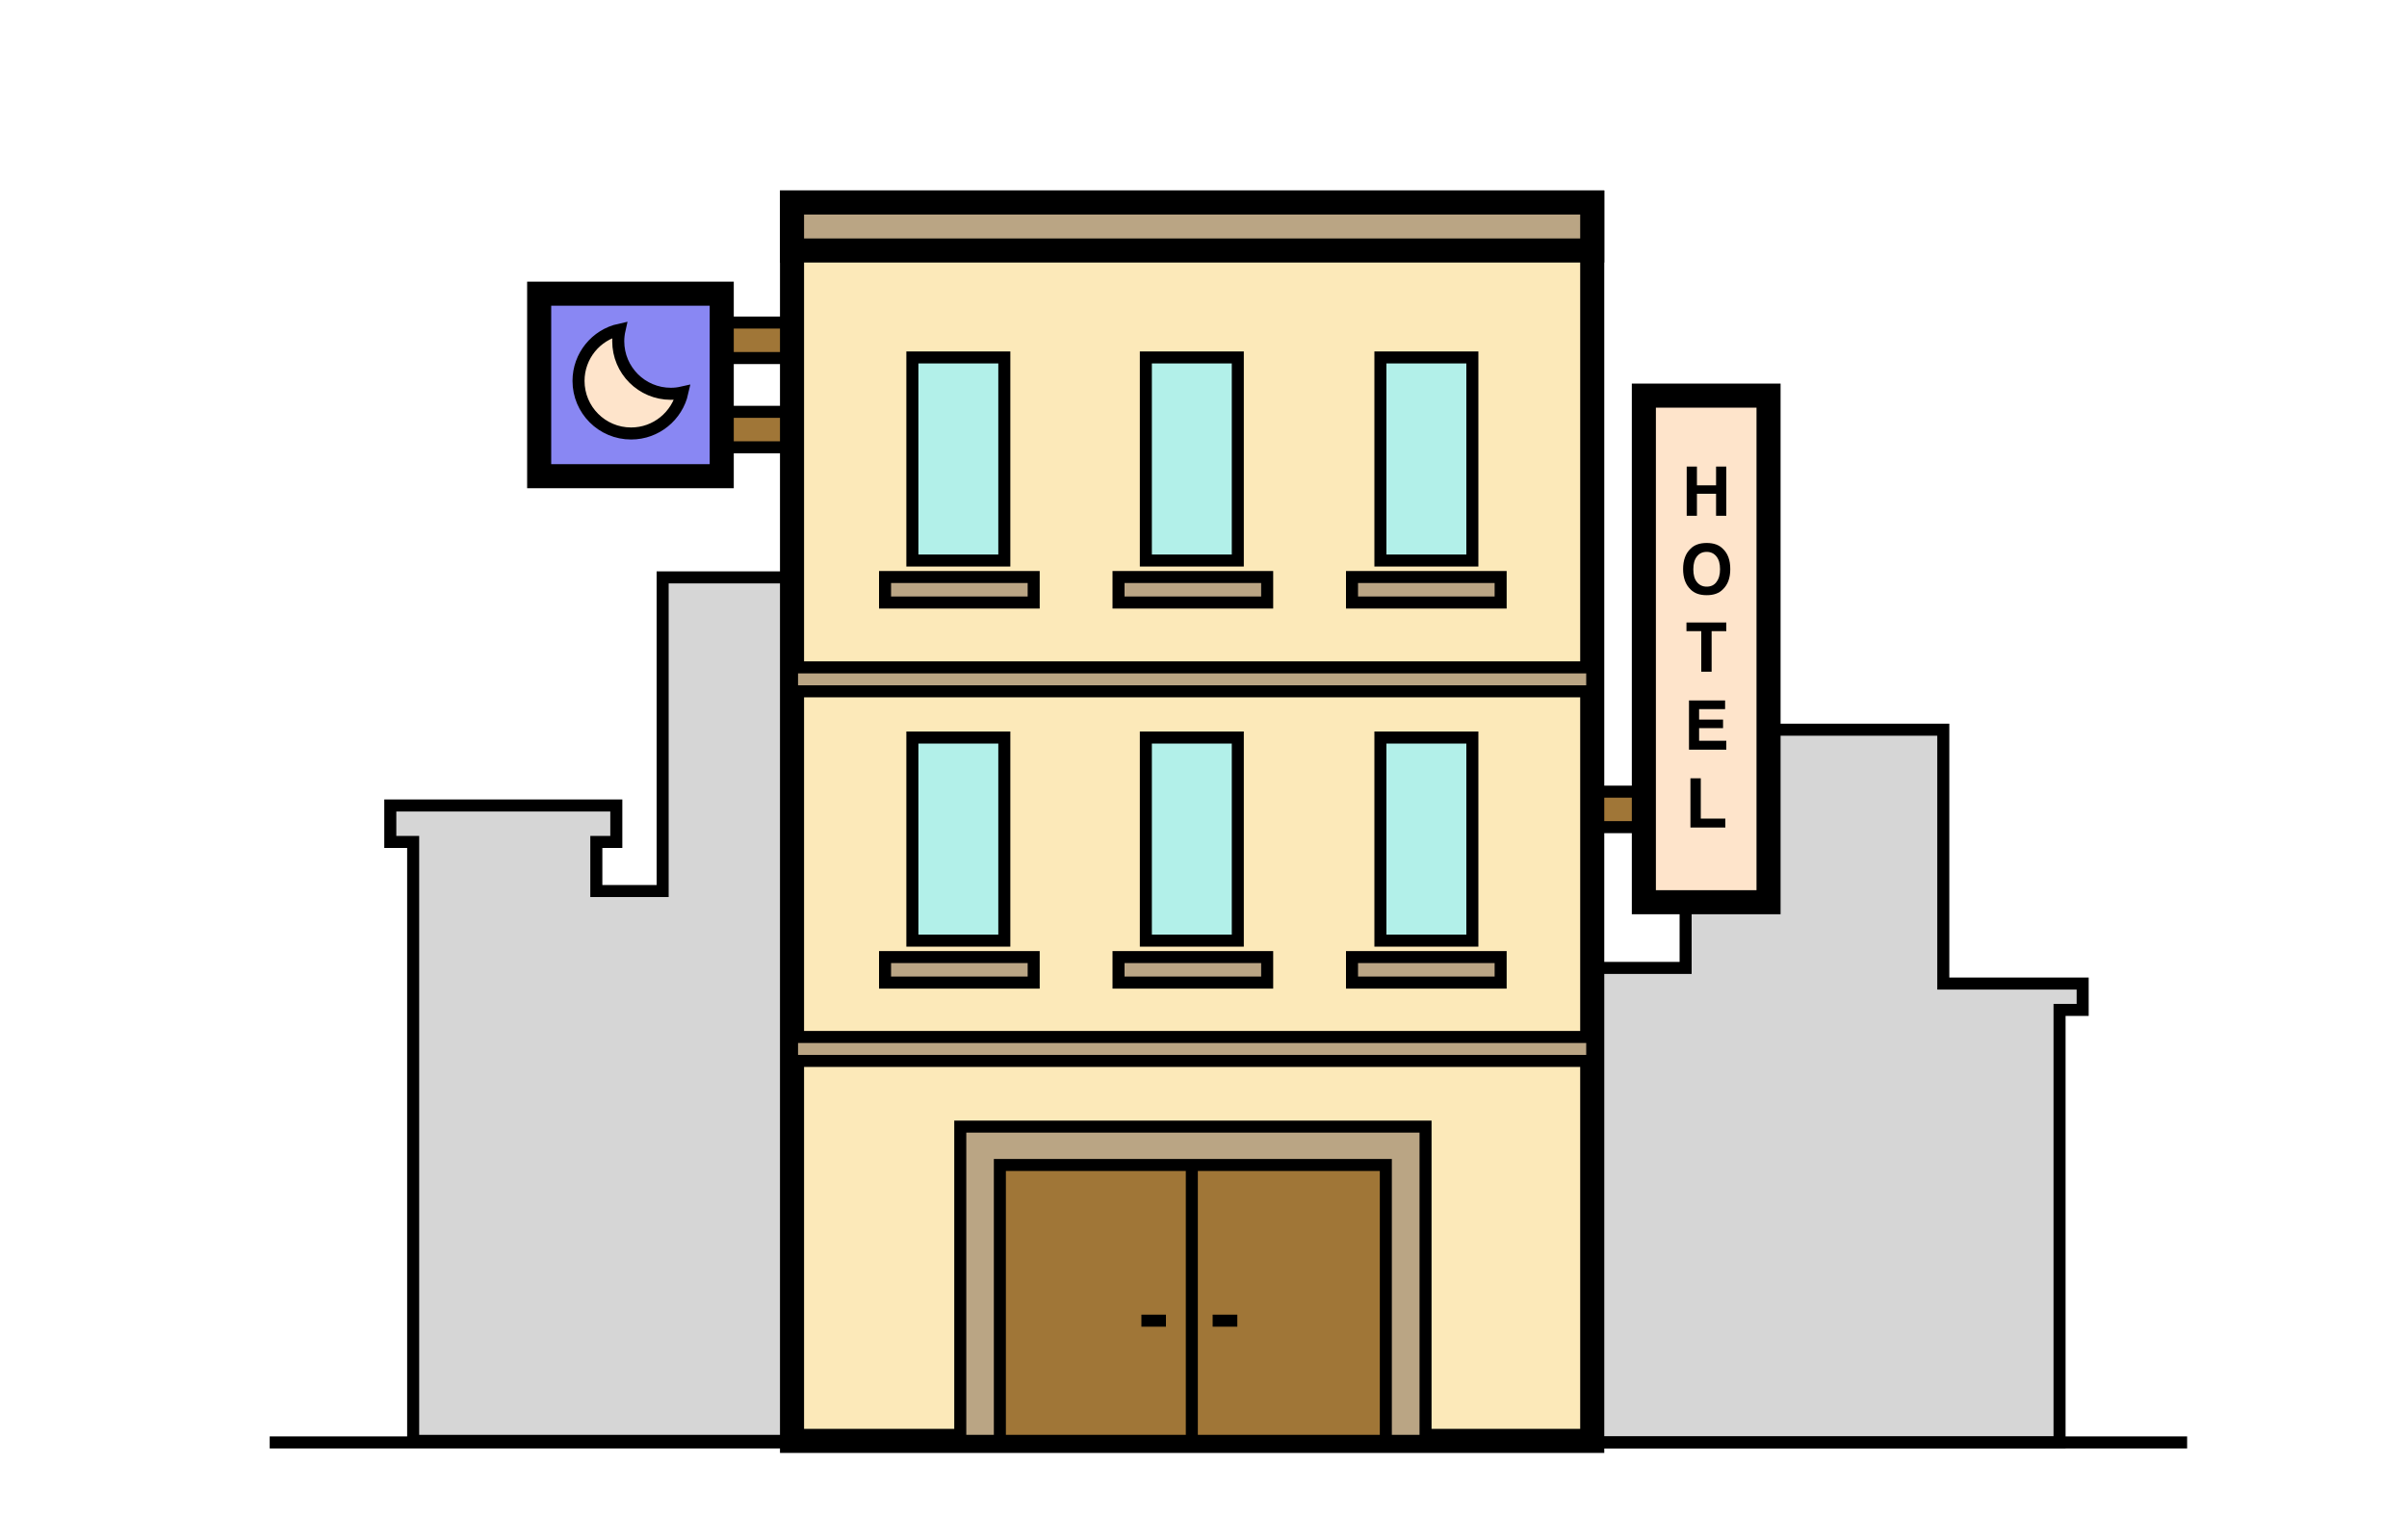 <?xml version="1.0" encoding="UTF-8"?><svg id="Calque_1" xmlns="http://www.w3.org/2000/svg" viewBox="0 0 200 128"><defs><style>.cls-1,.cls-2,.cls-3,.cls-4,.cls-5,.cls-6,.cls-7,.cls-8,.cls-9,.cls-10{stroke:#000;stroke-miterlimit:10;}.cls-1,.cls-6{fill:#baa584;}.cls-2{fill:#b2f0e9;}.cls-11{stroke:#e30613;stroke-linecap:round;stroke-linejoin:round;stroke-width:8px;}.cls-11,.cls-4{fill:none;}.cls-3{fill:#8987f3;}.cls-3,.cls-5,.cls-6,.cls-9{stroke-width:2px;}.cls-5{fill:#fce9b9;}.cls-7,.cls-9{fill:#fee4cb;}.cls-8{fill:#a07637;}.cls-10{fill:#d6d6d6;}</style></defs><rect class="cls-11" x="-1976.67" y="-260.57" width="2655.08" height="1511.77"/><polygon class="cls-10" points="173.05 81.75 171.13 81.75 161.47 81.75 161.47 60.65 140.06 60.65 140.06 80.45 128.5 80.45 128.5 68.35 118.52 68.35 118.52 119.89 122.46 119.89 135 119.89 140.06 119.89 143.87 119.89 152.81 119.89 161.47 119.89 171.13 119.89 171.13 83.94 173.05 83.94 173.05 81.75"/><polygon class="cls-10" points="55.06 74.06 49.55 74.06 49.55 69.98 51.21 69.98 51.21 66.95 32.43 66.95 32.43 69.98 34.33 69.98 34.33 119.76 68.47 119.76 68.47 47.99 55.06 47.99 55.06 74.06"/><rect class="cls-8" x="132.3" y="65.8" width="6.51" height="2.95"/><rect class="cls-8" x="59.97" y="26.81" width="6.51" height="2.95"/><rect class="cls-8" x="59.97" y="34.23" width="6.51" height="2.95"/><rect class="cls-9" x="136.6" y="32.88" width="10.36" height="42.11" transform="translate(283.55 107.87) rotate(-180)"/><path d="m140.15,42.87v-4.09h.85v1.56h1.59v-1.56h.85v4.09h-.85v-1.83h-1.59v1.83h-.85Z"/><path d="m143.15,48.99c-.31.32-.76.48-1.34.48s-1.03-.16-1.34-.48c-.41-.39-.62-.95-.62-1.69s.21-1.31.62-1.69c.31-.32.76-.48,1.34-.48s1.03.16,1.34.48c.41.38.62.94.62,1.69s-.21,1.3-.62,1.69Zm-.53-.62c.2-.25.3-.6.3-1.06s-.1-.81-.3-1.06c-.2-.25-.47-.38-.81-.38s-.61.12-.81.38c-.2.25-.3.6-.3,1.07s.1.82.3,1.06c.2.25.47.38.81.38s.61-.12.81-.38Z"/><path d="m143.44,51.74v.72h-1.22v3.37h-.86v-3.37h-1.23v-.72h3.31Z"/><path d="m143.34,58.94h-2.16v.87h1.99v.71h-1.99v1.05h2.26v.74h-3.1v-4.09h3v.72Z"/><path d="m140.47,64.69h.85v3.35h2.04v.74h-2.9v-4.09Z"/><rect class="cls-5" x="65.81" y="16.83" width="66.49" height="102.93" transform="translate(198.11 136.59) rotate(-180)"/><rect class="cls-1" x="73.55" y="47.96" width="12.35" height="2.12" transform="translate(159.44 98.04) rotate(-180)"/><rect class="cls-1" x="92.95" y="47.96" width="12.35" height="2.12" transform="translate(198.24 98.04) rotate(-180)"/><rect class="cls-1" x="112.35" y="47.96" width="12.35" height="2.12" transform="translate(237.04 98.04) rotate(-180)"/><rect class="cls-1" x="73.55" y="79.54" width="12.35" height="2.12" transform="translate(159.44 161.21) rotate(-180)"/><path class="cls-2" d="m83.45,61.3h-7.64s0,16.88,0,16.88h7.64s0-16.88,0-16.88Z"/><path class="cls-2" d="m102.85,61.3h-7.64s0,16.88,0,16.88h7.64s0-16.88,0-16.88Z"/><path class="cls-2" d="m122.34,61.3h-7.64s0,16.88,0,16.88h7.64s0-16.88,0-16.88Z"/><path class="cls-2" d="m83.45,29.71h-7.64s0,16.88,0,16.88h7.64s0-16.88,0-16.88Z"/><path class="cls-2" d="m102.85,29.71h-7.64s0,16.88,0,16.88h7.64s0-16.88,0-16.88Z"/><path class="cls-2" d="m122.34,29.71h-7.64s0,16.88,0,16.88h7.64s0-16.88,0-16.88Z"/><rect class="cls-1" x="92.95" y="79.54" width="12.35" height="2.12" transform="translate(198.24 161.21) rotate(-180)"/><rect class="cls-1" x="112.35" y="79.54" width="12.35" height="2.12" transform="translate(237.04 161.21) rotate(-180)"/><rect class="cls-1" x="79.78" y="93.65" width="38.66" height="26.12" transform="translate(198.23 213.41) rotate(-180)"/><rect class="cls-8" x="83.08" y="96.83" width="32.07" height="22.93" transform="translate(198.23 216.59) rotate(-180)"/><rect class="cls-6" x="65.81" y="16.83" width="66.49" height="3.99"/><rect class="cls-1" x="65.81" y="55.47" width="66.49" height="1.99"/><rect class="cls-1" x="65.81" y="86.19" width="66.49" height="1.99"/><line class="cls-4" x1="99.03" y1="96.83" x2="99.03" y2="119.76"/><line class="cls-10" x1="22.41" y1="119.89" x2="181.73" y2="119.89"/><rect class="cls-3" x="44.8" y="24.41" width="15.17" height="15.17"/><path class="cls-7" d="m56.7,32.62c-.44,1.95-2.18,3.41-4.26,3.41-2.42,0-4.37-1.96-4.37-4.37,0-2.08,1.46-3.83,3.41-4.26-.07.31-.11.63-.11.96,0,2.42,1.96,4.37,4.37,4.37.33,0,.65-.04.96-.11Z"/><line class="cls-4" x1="94.84" y1="109.77" x2="96.88" y2="109.77"/><line class="cls-4" x1="100.76" y1="109.77" x2="102.81" y2="109.77"/></svg>